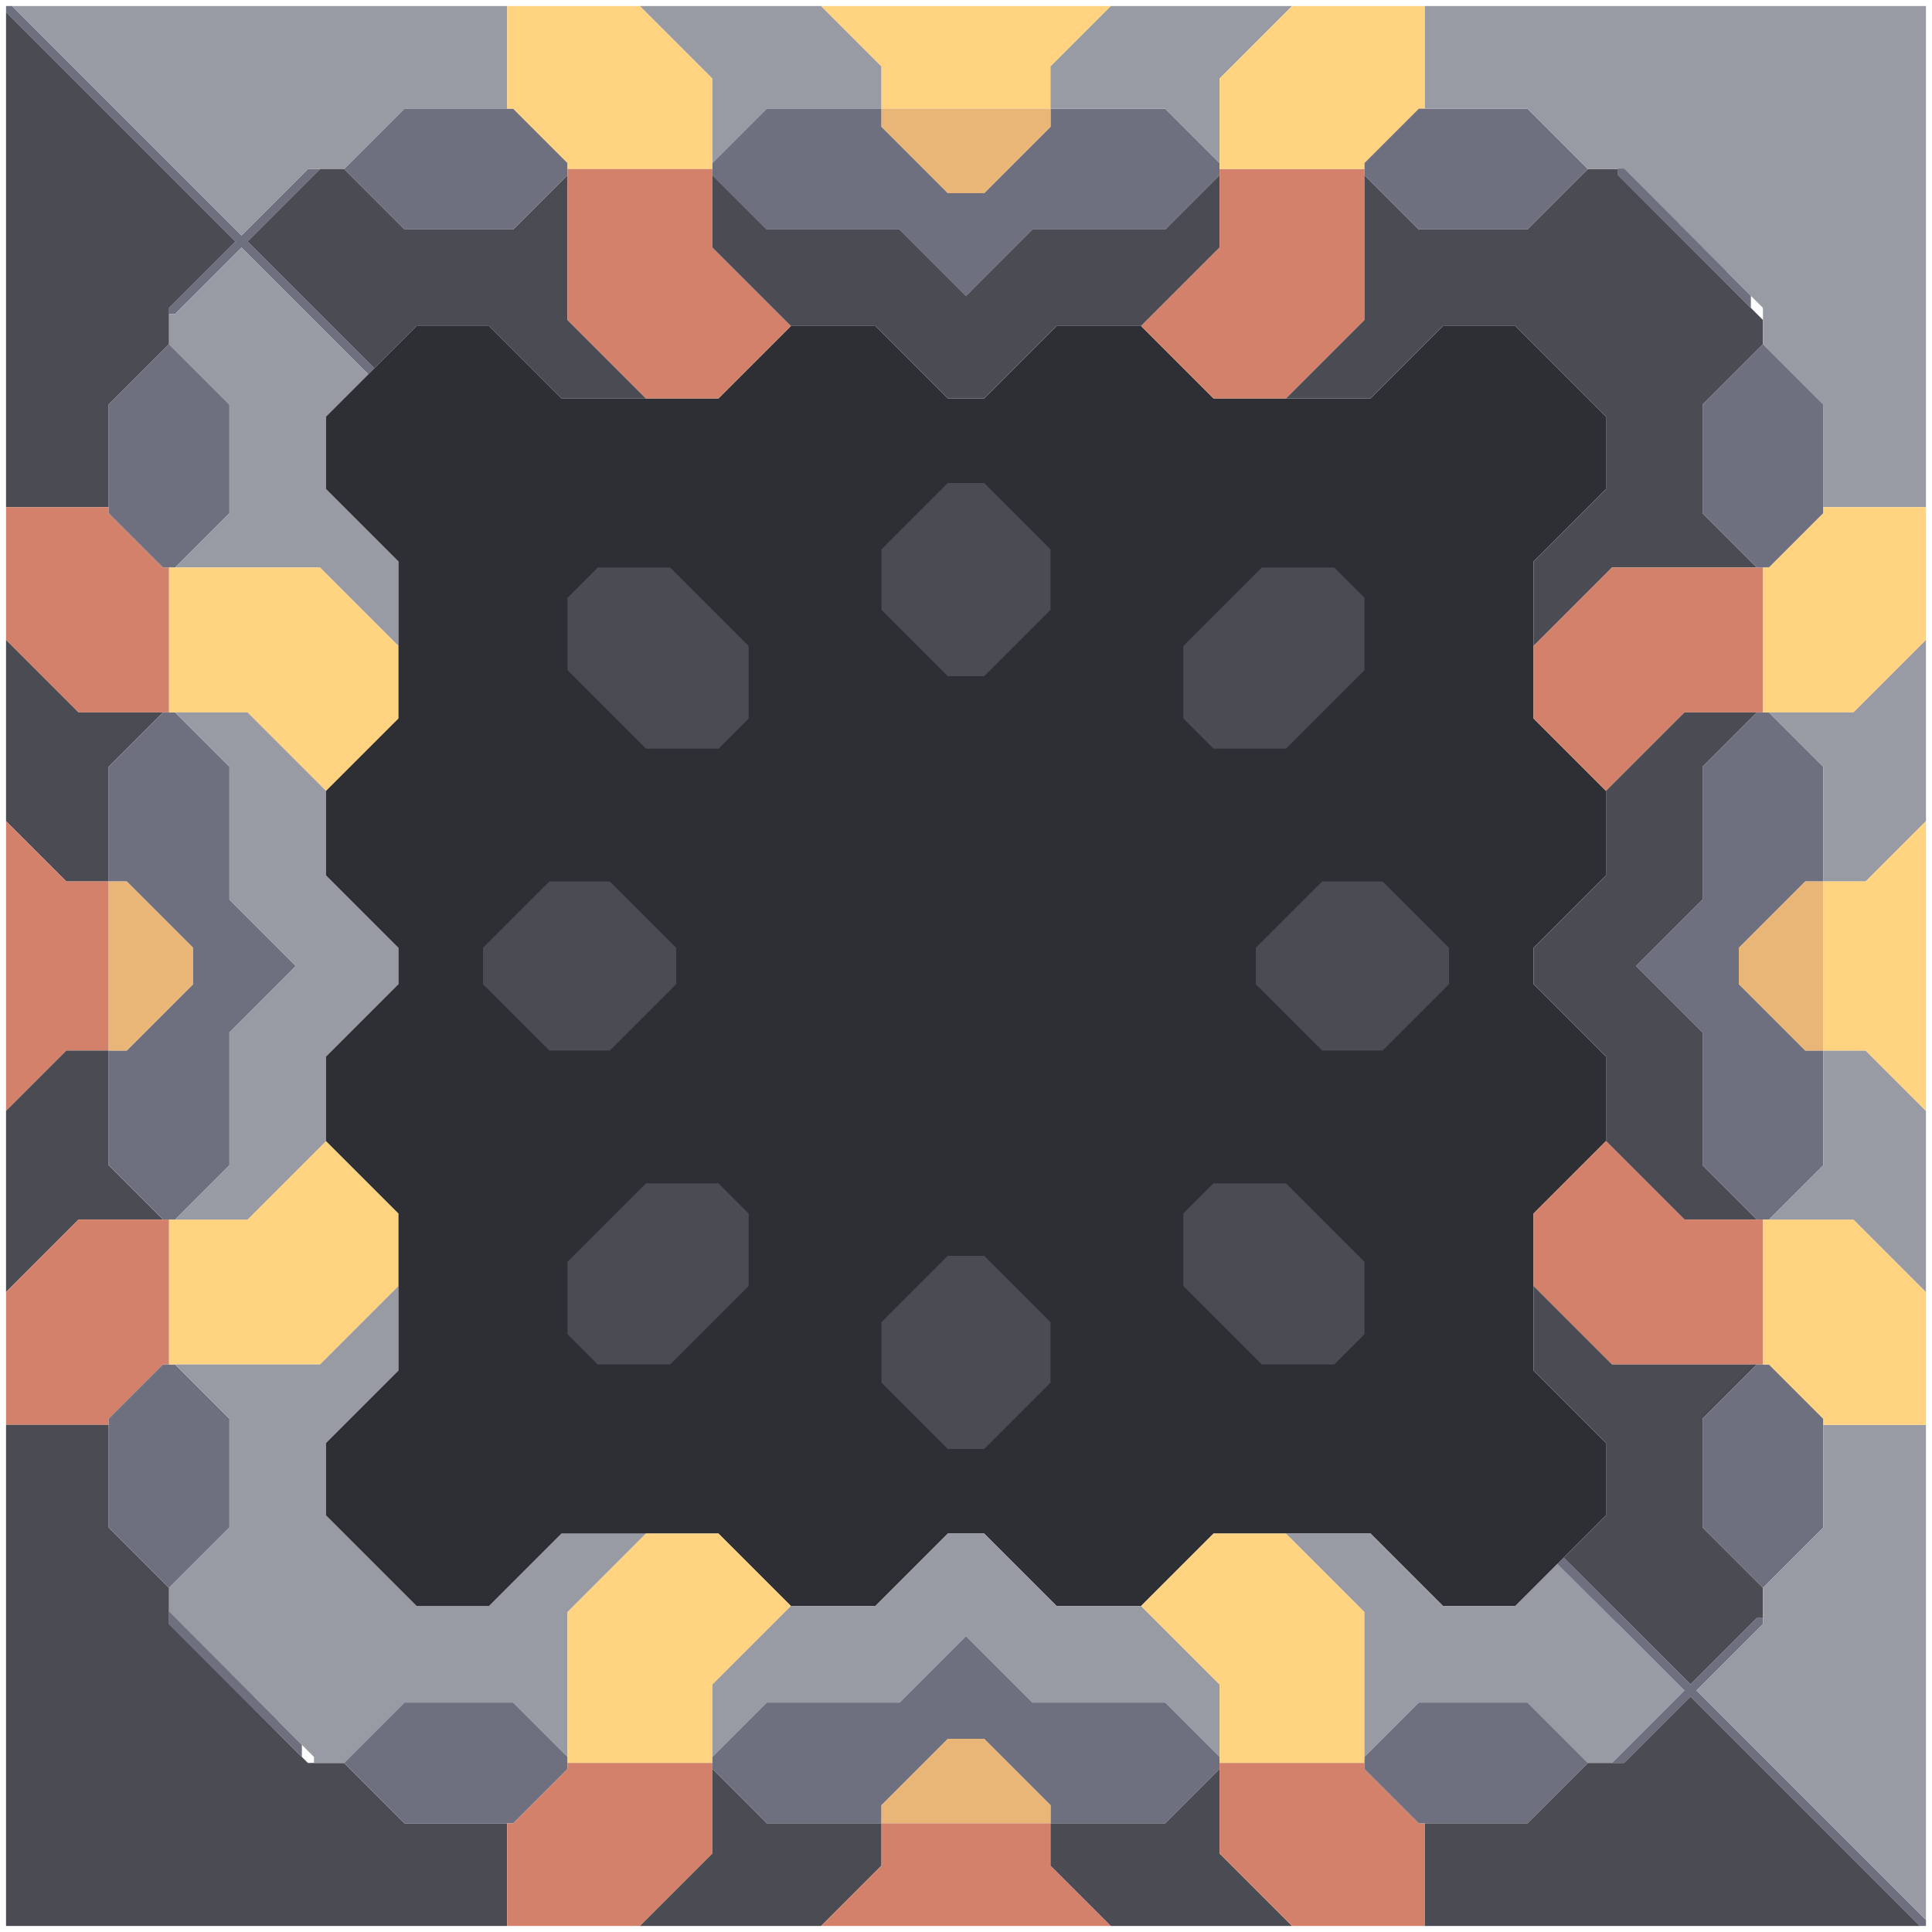 <svg xmlns="http://www.w3.org/2000/svg" width="160" height="160" style="fill-opacity:1;color-rendering:auto;color-interpolation:auto;text-rendering:auto;stroke:#000;stroke-linecap:square;stroke-miterlimit:10;shape-rendering:auto;stroke-opacity:1;fill:#000;stroke-dasharray:none;font-weight:400;stroke-width:1;font-family:&quot;Dialog&quot;;font-style:normal;stroke-linejoin:miter;font-size:12px;stroke-dashoffset:0;image-rendering:auto">
    <g style="stroke-linecap:round;fill:#6e7080;stroke:#6e7080">
        <path stroke="none" d="M.5 1V.5H1l19 19 5.5-5.5h1l-6 6L31 30.5l-.5.5L20 20.5 14.5 26H14v-.5l5.5-5.5Z" style="stroke:none"/>
    </g>
    <g stroke="none" style="stroke-linecap:round;fill:#4a4b53;stroke:#4a4b53">
        <path d="M19.5 20 14 25.5v3l-5 5V42H.5V1Z" style="stroke:none"/>
        <path d="M.5 53V42H9v.5l4.5 4.5h.5v12H6.5Z" style="fill:#d4816b;stroke:none"/>
        <path d="M6.5 59h7L9 63.5V73H5.5l-5-5V53Z" style="stroke:none"/>
        <path d="M5.5 73H9v14H5.5l-5 5V68Z" style="fill:#d4816b;stroke:none"/>
        <path d="M.5 107V92l5-5H9v9.5l4.5 4.5h-7Z" style="stroke:none"/>
        <path d="M.5 118v-11l6-6H14v12h-.5L9 117.5v.5Z" style="fill:#d4816b;stroke:none"/>
        <path d="M1 .5h41V9h-8.5l-5 5h-3L20 19.5Z" style="fill:#989aa4;stroke:none"/>
        <path d="m9 126.5 5 5v3L25.5 146h3l5 5H42v8.5H.5V118H9Z" style="stroke:none"/>
        <path d="M9 42.5v-9l5-5 5 5v9L14.5 47h-1ZM9 73v-9.5l4.5-4.5h1l4.5 4.5v11l5.5 5.5-5.5 5.5v11l-4.5 4.5h-1L9 96.5V87h1.5l5.5-5.5v-3L10.5 73Z" style="fill:#6e7080;stroke:none"/>
        <path d="M9 87V73h1.5l5.5 5.5v3L10.5 87Z" style="fill:#eab678;stroke:none"/>
        <path d="M9 126.5v-9l4.5-4.5h1l4.5 4.5v9l-5 5Z" style="fill:#6e7080;stroke:none"/>
        <path d="M14 28.5V26h.5l5.5-5.5L30.5 31 27 34.5v6l6 6v7L26.5 47h-12l4.5-4.5v-9Z" style="fill:#989aa4;stroke:none"/>
        <path d="M14 59V47h12.5l6.5 6.5v6l-6 6-6.5-6.5Zm0 54v-12h6.5l6.5-6.5 6 6v6l-6.5 6.5Z" style="fill:#ffd37f;stroke:none"/>
        <path d="M14 133.5v-2l5-5v-9l-4.5-4.5h12l6.5-6.5v7l-6 6v6l7.5 7.5h6l6-6h7l-6.5 6.5v12l-4.5-4.5h-9l-5 5H26v-.5Z" style="fill:#989aa4;stroke:none"/>
        <path d="m15 135.5-1-1v-1l1 1Z" style="fill:#6e7080;stroke:none"/>
        <path d="M14.5 59h6l6.5 6.5v7l6 6v3l-6 6v7l-6.5 6.5h-6l4.5-4.5v-11l5.5-5.5-5.5-5.5v-11Z" style="fill:#989aa4;stroke:none"/>
        <path d="m17 137.5-3-3v-1l3 3Z" style="fill:#6e7080;stroke:none"/>
        <path d="m19 139.5-5-5v-1l5 5Z" style="fill:#6e7080;stroke:none"/>
        <path d="m21 141.5-7-7v-1l7 7Z" style="fill:#6e7080;stroke:none"/>
        <path d="m20.5 20 6-6h2l5 5h9l4.5-4.5v12l6.5 6.5h-7l-6-6h-6L31 30.5Z" style="stroke:none"/>
        <path d="m23 143.5-9-9v-1l9 9Z" style="fill:#6e7080;stroke:none"/>
        <path d="m25 145.5-11-11v-1l11 11Z" style="fill:#6e7080;stroke:none"/>
        <path d="M27 40.5v-6l7.5-7.5h6l6 6h13l6-6h7l6 6h3l6-6h7l6 6h13l6-6h6l7.5 7.5v6l-6 6v13l6 6v7l-6 6v3l6 6v7l-6 6v13l6 6v6l-7.5 7.5h-6l-6-6h-13l-6 6h-7l-6-6h-3l-6 6h-7l-6-6h-13l-6 6h-6l-7.5-7.5v-6l6-6v-13l-6-6v-7l6-6v-3l-6-6v-7l6-6v-13Z" style="fill:#2e2f34;stroke:none"/>
        <path d="m28.5 14 5-5h9l4.5 4.5v1L42.5 19h-9Zm0 132 5-5h9l4.5 4.5v1l-4.5 4.5h-9Z" style="fill:#6e7080;stroke:none"/>
        <path d="M40 78.5v3l5.5 5.5h5l5.5-5.5v-3L50.5 73h-5Z" style="fill:#2e2f34;stroke:none"/>
        <path d="M40 81.5v-3l5.5-5.5h5l5.5 5.5v3L50.5 87h-5Z" style="stroke:none"/>
        <path d="M42.5 9H42V.5h11l6 6V14H47v-.5Z" style="fill:#ffd37f;stroke:none"/>
        <path d="M47 49.5v6l6.5 6.5h6l2.5-2.5v-6L55.5 47h-6Zm0 55v6l2.5 2.5h6l6.5-6.5v-6L59.5 98h-6Z" style="fill:#2e2f34;stroke:none"/>
        <path d="M47 26.5V14h12v6.5l6.5 6.5-6 6h-6Z" style="fill:#d4816b;stroke:none"/>
        <path d="M47 55.5v-6l2.5-2.5h6l6.5 6.5v6L59.5 62h-6Zm0 55v-6l6.5-6.5h6l2.5 2.5v6l-6.5 6.5h-6Z" style="stroke:none"/>
        <path d="M47 146v-12.5l6.5-6.5h6l6 6-6.5 6.5v6.5Z" style="fill:#ffd37f;stroke:none"/>
        <path d="M53 159.5H42V151h.5l4.5-4.5v-.5h12v7.5Z" style="fill:#d4816b;stroke:none"/>
        <path d="M53 .5h15l5 5V9h-9.5L59 13.5v-7Z" style="fill:#989aa4;stroke:none"/>
        <path d="M59 14.5v-1L63.5 9H73v1.5l5.5 5.5h3l5.5-5.5V9h9.5l4.5 4.5v1L96.5 19h-11L80 24.5 74.5 19h-11Z" style="fill:#6e7080;stroke:none"/>
        <path d="M63.5 19h11l5.5 5.5 5.5-5.5h11l4.5-4.5v6L94.5 27h-7l-6 6h-3l-6-6h-7L59 20.5v-6Z" style="stroke:none"/>
        <path d="M59 145.5v-6l6.5-6.5h7l6-6h3l6 6h7l6.5 6.5v6l-4.5-4.5h-11l-5.5-5.5-5.5 5.5h-11Z" style="fill:#989aa4;stroke:none"/>
        <path d="M59 146.5v-1l4.5-4.5h11l5.5-5.5 5.5 5.5h11l4.5 4.5v1l-4.5 4.5H87v-1.5l-5.5-5.5h-3l-5.5 5.5v1.5h-9.5Z" style="fill:#6e7080;stroke:none"/>
        <path d="M63.5 151H73v3.5l-5 5H53l6-6v-7Z" style="stroke:none"/>
        <path d="M68 .5h24l-5 5V9H73V5.5Z" style="fill:#ffd37f;stroke:none"/>
        <path d="M73 45.5v5l5.5 5.5h3l5.5-5.5v-5L81.5 40h-3Zm0 64v5l5.5 5.5h3l5.5-5.5v-5l-5.5-5.5h-3Z" style="fill:#2e2f34;stroke:none"/>
        <path d="M73 10.5V9h14v1.5L81.5 16h-3Z" style="fill:#eab678;stroke:none"/>
        <path d="M73 50.5v-5l5.5-5.5h3l5.5 5.5v5L81.5 56h-3Zm0 64v-5l5.5-5.5h3l5.5 5.5v5l-5.5 5.5h-3Z" style="stroke:none"/>
        <path d="M73 151v-1.5l5.5-5.5h3l5.5 5.5v1.5Z" style="fill:#eab678;stroke:none"/>
        <path d="m87 154.5 5 5H68l5-5V151h14Z" style="fill:#d4816b;stroke:none"/>
        <path d="M87 9V5.5l5-5h15l-6 6v7L96.5 9Z" style="fill:#989aa4;stroke:none"/>
        <path d="M87 154.5V151h9.5l4.5-4.5v7l6 6H92Z" style="stroke:none"/>
        <path d="m94.5 27 6.5-6.5V14h12v12.5l-6.5 6.5h-6Z" style="fill:#d4816b;stroke:none"/>
        <path d="m94.5 133 6-6h6l6.5 6.5V146h-12v-6.5Z" style="fill:#ffd37f;stroke:none"/>
        <path d="M98 53.5v6l2.5 2.5h6l6.5-6.5v-6l-2.5-2.5h-6Zm0 47v6l6.5 6.5h6l2.5-2.5v-6l-6.5-6.5h-6Z" style="fill:#2e2f34;stroke:none"/>
        <path d="M98 59.5v-6l6.5-6.5h6l2.5 2.5v6l-6.5 6.5h-6Zm0 47v-6l2.5-2.5h6l6.5 6.5v6l-2.5 2.5h-6Z" style="stroke:none"/>
        <path d="M101 14V6.5l6-6h11V9h-.5l-4.5 4.5v.5Z" style="fill:#ffd37f;stroke:none"/>
        <path d="M101 153.5V146h12v.5l4.5 4.5h.5v8.5h-11Z" style="fill:#d4816b;stroke:none"/>
        <path d="M104 78.5v3l5.5 5.5h5l5.5-5.5v-3l-5.5-5.5h-5Z" style="fill:#2e2f34;stroke:none"/>
        <path d="M104 81.5v-3l5.5-5.5h5l5.5 5.5v3l-5.5 5.5h-5Zm2.5-48.5 6.5-6.5v-12l4.5 4.5h9l5-5h2.5v.5l12 12v2l-5 5v9l4.5 4.5h-12l-6.5 6.5v-7l6-6v-6l-7.5-7.5h-6l-6 6Z" style="stroke:none"/>
        <path d="M106.5 127h7l6 6h6l3.5-3.5 10.5 10.5-6 6h-2l-5-5h-9l-4.5 4.5v-12Z" style="fill:#989aa4;stroke:none"/>
        <path d="M113 14.5v-1l4.5-4.5h9l5 5-5 5h-9Zm0 132v-1l4.5-4.5h9l5 5-5 5h-9Z" style="fill:#6e7080;stroke:none"/>
        <path d="M118 9V.5h41.5V42H151v-8.5l-5-5v-3L134.5 14h-3l-5-5Z" style="fill:#989aa4;stroke:none"/>
        <path d="M127 59.5v-6l6.5-6.5H146v12h-6.5l-6.5 6.5Z" style="fill:#d4816b;stroke:none"/>
        <path d="M127 81.5v-3l6-6v-7l6.5-6.5h6l-4.5 4.5v11l-5.5 5.5 5.5 5.5v11l4.5 4.5h-6l-6.5-6.5v-7Z" style="stroke:none"/>
        <path d="M127 106.5v-6l6-6 6.5 6.5h6.5v12h-12.5Z" style="fill:#d4816b;stroke:none"/>
        <path d="M133.5 113h12l-4.5 4.5v9l5 5v2.5h-.5l-5.5 5.5-10.5-10.5 3.5-3.5v-6l-6-6v-7Z" style="stroke:none"/>
        <path d="m130 130.5-1-1 .5-.5.5.5Z" style="fill:#6e7080;stroke:none"/>
        <path d="m132 132.5-3-3 .5-.5 2.5 2.5Z" style="fill:#6e7080;stroke:none"/>
        <path d="m134 134.5-5-5 .5-.5 4.5 4.5Zm1-119-1-1V14h.5l.5.5Z" style="fill:#6e7080;stroke:none"/>
        <path d="M134.5 146h-1l6-6-10.5-10.5.5-.5 10.5 10.5 5.5-5.5h.5v.5l-5.5 5.5 19 19v.5h-.5l-19-19ZM137 17.5l-3-3V14h.5l2.5 2.5ZM135.5 80l5.5-5.5v-11l4.5-4.5h1l4.5 4.5V73h-1.5l-5.5 5.5v3l5.5 5.5h1.5v9.5l-4.5 4.5h-1l-4.5-4.5v-11Z" style="fill:#6e7080;stroke:none"/>
        <path d="m139 19.5-5-5V14h.5l4.5 4.5Z" style="fill:#6e7080;stroke:none"/>
        <path d="m141 21.5-7-7V14h.5l6.5 6.5Z" style="fill:#6e7080;stroke:none"/>
        <path d="M159 159.5h-41V151h8.5l5-5h3l5.5-5.5Z" style="stroke:none"/>
        <path d="M141 42.5v-9l5-5 5 5v9l-4.5 4.5h-1Zm0 84v-9l4.5-4.5h1l4.5 4.5v9l-5 5Z" style="fill:#6e7080;stroke:none"/>
        <path d="m140.5 140 5.5-5.5v-3l5-5V118h8.5v41Z" style="fill:#989aa4;stroke:none"/>
        <path d="m143 23.5-9-9V14h.5l8.5 8.5Z" style="fill:#6e7080;stroke:none"/>
        <path d="m145 25.5-11-11V14h.5L145 24.5Z" style="fill:#6e7080;stroke:none"/>
        <path d="M144 81.5v-3l5.5-5.5h1.5v14h-1.5Z" style="fill:#eab678;stroke:none"/>
        <path d="M146 59V47h.5l4.5-4.5V42h8.5v11l-6 6Zm.5 54h-.5v-12h7.5l6 6v11H151v-.5Z" style="fill:#ffd37f;stroke:none"/>
        <path d="M146.5 59h7l6-6v15l-5 5H151v-9.5Zm0 42 4.5-4.5V87h3.5l5 5v15l-6-6Z" style="fill:#989aa4;stroke:none"/>
        <path d="M151 87V73h3.5l5-5v24l-5-5Z" style="fill:#ffd37f;stroke:none"/>
    </g>
</svg>
